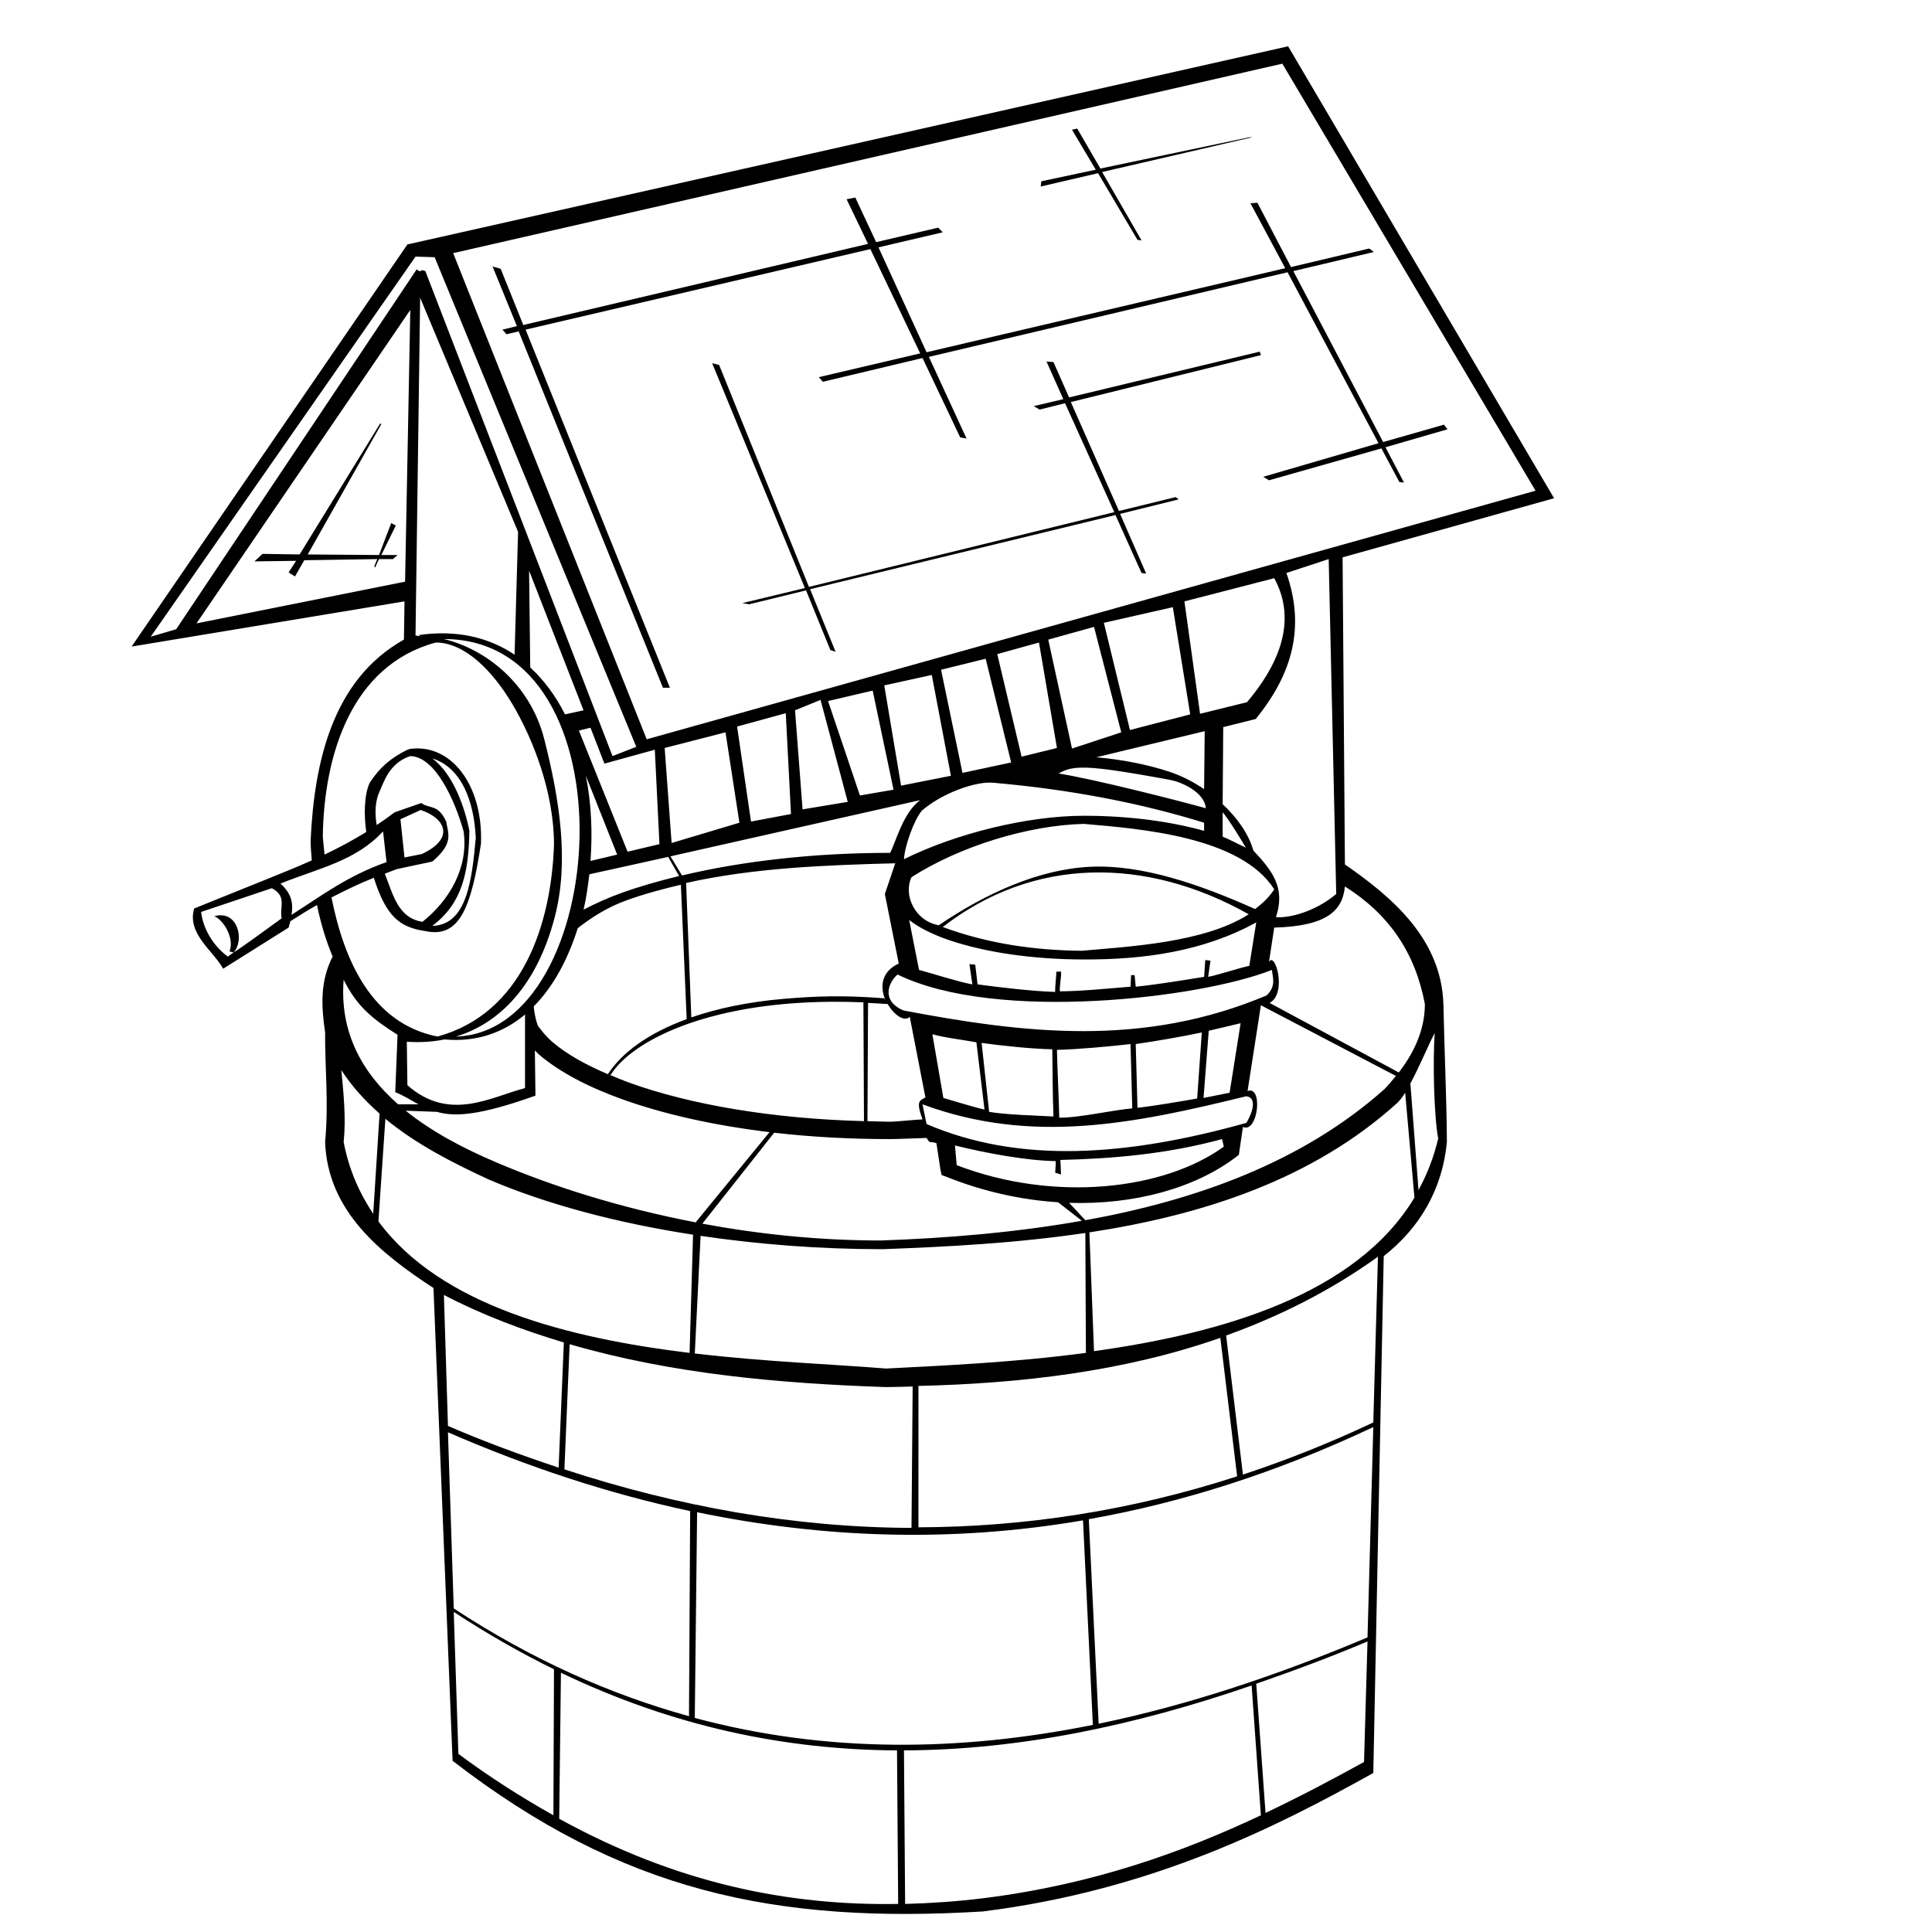 <?xml version="1.0"?><svg width="5000" height="5000" xmlns="http://www.w3.org/2000/svg">
 <title>studna</title>

 <g>
  <title>Layer 1</title>
  <g id="layer1">
   <path fill="#000000" stroke-miterlimit="4" id="path2308" d="m3333.67,119.795l-2279.322,512.847l-713.788,1040.69l706.29,-116.965l-1.5,98.971c-186.273,104.38 -231.908,319.764 -241.428,518.846c0,17.884 1.574,35.147 2.999,52.484c-39.143,17.576 -78.52,33.35 -118.465,49.486l-185.945,74.978c-19.374,65.729 50.19,109.852 74.978,155.954l169.45,-106.469c1.631,-5.875 3.188,-11.009 4.499,-16.495c23.044,-14.518 45.854,-29.067 68.98,-41.987c9.681,47.634 23.322,92.531 40.488,133.46c-32.808,63.937 -29.522,128.591 -19.494,196.442c-0.7,90.147 9.584,181.121 0,283.416c6.482,178.784 142.939,288.259 280.417,377.887l49.485,1223.636c437.589,337.95 834.586,422.291 1372.092,389.884c443.817,-55.457 768.46,-223.566 1010.699,-358.393l26.992,-1337.602c94.945,-74.49 152.222,-175.21 163.451,-295.412c-0.835,-119.137 -6.548,-238.298 -8.997,-356.894c-5.488,-166.357 -128.3,-273.936 -254.925,-361.392l-5.998,-794.764l547.337,-152.954l-688.295,-1169.652zm-14.996,44.986l655.305,1105.171l-2300.315,643.308l-500.851,-1258.126l2145.861,-490.354zm-530.842,167.95l-13.496,2.999l61.482,103.469l-140.958,29.991l-1.5,13.496l148.456,-34.49l101.969,172.449l10.497,1.5l-101.97,-176.947l388.384,-89.973l-7.498,0l-385.385,80.976l-59.982,-103.469zm-574.329,178.447l-22.493,4.499c4.94,10.703 36.92,76.417 55.483,115.466l-892.234,209.938l-58.483,-145.457l-20.994,-5.998l62.981,154.454l-37.489,8.998l10.497,11.997l31.491,-7.498l373.389,922.226l17.995,0l-373.389,-926.724l892.234,-208.438c46.006,96.708 74.002,154.941 128.962,269.92l-262.421,61.482l10.497,11.996l257.923,-61.482c40.558,84.844 97.471,205.439 97.471,205.439l16.495,2.999c0,0 -56.509,-122.757 -97.471,-211.437l928.224,-218.935l235.43,442.369l-298.411,86.974l14.996,8.997l290.914,-82.475l46.486,86.974l11.997,1.5l-47.986,-91.473l160.452,-46.486l-8.997,-11.996l-157.453,44.987l-232.431,-442.368l208.438,-49.485l-11.997,-8.998l-202.44,47.986l-86.974,-166.451l-17.995,1.499l89.973,167.95l-928.224,217.435c-54.032,-116.976 -80.154,-175.485 -124.463,-271.419l166.451,-38.988l-11.997,-11.997l-160.452,37.489c-17.794,-38.529 -49.427,-105.591 -53.984,-115.465zm-1138.161,152.954l49.485,1.5l521.845,1267.123l-61.482,23.993l-484.356,-1255.127c-18.124,-7.475 -6.416,7.788 -22.493,-4.499l-622.315,931.223l-65.98,19.494l685.296,-983.708zm11.996,106.468l253.425,605.82l-8.997,317.906c-65.548,-44.046 -147.796,-64.967 -247.426,-50.985l2.999,2.999c-3.905,-0.009 -8.172,-1.691 -11.996,-1.5l11.996,-874.24zm-25.492,31.491l-13.496,703.291l-539.839,107.968l553.335,-811.259zm2198.346,107.968l-493.353,118.465l-40.488,-91.473l-17.995,-1.5l43.487,97.471l-76.477,17.995l14.995,8.997l65.98,-16.495l127.462,281.916l-790.264,193.443l-232.431,-574.329l-17.995,-4.499l239.929,581.827l-161.952,38.988l17.995,2.999l146.956,-35.989l62.981,154.454l13.496,4.499l-65.98,-161.952l790.265,-191.943l67.48,149.956l11.996,1.499l-67.48,-154.454l151.455,-37.489l-7.498,-5.998l-146.956,35.989l-124.463,-281.916l491.854,-121.464l-2.999,-8.997zm-2276.323,185.945l-208.438,338.899l-95.971,-1.5l-20.994,19.494l107.968,-1.5l-19.494,29.991l16.495,10.497l23.993,-41.988l188.944,-2.999l-7.498,17.995l1.5,4.499l10.497,-22.493l35.989,0l11.996,-10.497l-41.987,0l37.489,-76.477l-11.996,-5.998l-31.491,82.475l-184.445,-1.5l190.443,-337.4l-2.999,-1.5zm2454.77,350.896l19.494,866.742c-54.598,45.932 -120.917,62.637 -155.954,59.982c25.448,-76.548 -10.052,-120.634 -58.482,-172.449c-12.062,-42.681 -40.845,-83.587 -79.476,-119.965l1.5,-199.44l83.975,-20.994c94.947,-116.216 128.723,-237.505 79.476,-377.888l109.468,-35.989zm-2069.384,29.991l140.958,361.393l-47.986,10.497c-23.655,-46.971 -53.69,-87.948 -89.973,-121.464l-2.999,-250.426zm1928.426,19.494c63.754,116.545 4.024,232.982 -70.479,320.905l-121.464,29.991l-40.488,-290.914l232.431,-59.982zm-262.422,74.978l44.987,277.418l-155.954,40.488l-67.48,-277.418l178.447,-40.488zm-203.939,50.985l70.479,272.919l-127.462,41.987l-61.482,-281.916l118.465,-32.99zm-1682.5,31.491c495.216,-0.162 430.422,1016.972 31.491,1028.694c113.704,-34.627 208.646,-132.242 254.924,-307.408c38.307,-144.428 13.392,-304.761 -26.992,-463.362c-37.076,-143.405 -152.015,-232.118 -259.423,-257.923zm-20.994,8.997c73.576,0 145.432,70.708 197.941,158.953c52.509,88.245 107.968,226.681 107.968,364.392c-7.039,206.769 -82.267,436.502 -301.411,496.352c-170.347,-33.563 -241.94,-196.952 -274.418,-359.893c35.988,-18.685 71.946,-35.866 109.467,-50.985c32.065,100.288 66.859,128.319 133.46,137.959c89.517,19.56 119.041,-63.449 143.957,-226.432c5.65,-155.767 -81.097,-261.96 -187.444,-244.427l0,1.5c-1.019,-0.033 -1.969,0.005 -2.999,0c-44.14,22.1 -71.312,45.568 -97.471,85.474c-14.776,31.1 -15.198,85.214 -8.997,127.462c-34.87,21.406 -71.237,41.028 -107.968,58.482c-1.577,-15.766 -3.314,-31.733 -4.499,-46.486c2.841,-210.42 73.713,-443.356 292.413,-502.35zm1561.035,0l46.486,272.919l-91.473,22.493l-62.981,-265.421l107.968,-29.991zm-137.959,41.988l65.98,268.42l-125.962,26.992l-55.483,-266.921l115.465,-28.492zm-139.458,41.987l49.485,260.923l-128.962,25.492l-43.487,-259.423l122.963,-26.992zm-152.955,40.488l53.984,256.424l-86.974,14.995l-82.475,-244.427l115.466,-26.992zm-134.959,23.993l70.479,263.921l-116.965,19.494l-19.494,-256.423l65.98,-26.992zm-89.973,34.49l13.496,260.922l-103.469,19.494l-35.989,-245.927l125.963,-34.49zm-505.35,37.489l35.989,92.972l130.461,-35.989l11.996,244.427l-82.475,19.494l-125.963,-313.407l29.991,-7.498zm1589.527,8.997l-1.499,149.955c-27.627,-18.563 -57.568,-34.265 -89.973,-44.987c-57.845,-19.138 -123.07,-31.563 -188.944,-37.489l280.416,-67.48zm-1240.131,2.999l35.989,233.93l-175.448,52.484l-17.995,-245.927l157.453,-40.488zm-815.757,61.482c64.861,1.109 115.874,115.475 137.959,194.942c13.134,93.146 -36.116,178.027 -106.468,233.93c-63.511,-9.927 -75.839,-70.28 -97.471,-124.463c10.482,-3.927 20.807,-8.322 31.491,-11.996l91.473,-19.494c56.288,-47.596 40.801,-71.962 35.989,-103.469c-21.494,-46.288 -42.987,-32.138 -64.481,-47.986l-68.979,23.993c-15.209,11.641 -30.686,22.53 -46.486,32.99c-5.563,-31.747 -3.599,-63.619 7.498,-86.974c10.98,-23.109 24.294,-73.454 79.476,-91.473zm56.983,5.998c74.51,23.367 107.894,108.502 112.467,205.439c-9.891,108.204 -22.531,225.909 -112.467,227.932c78.449,-59.008 93.919,-139.353 95.972,-245.927c-10.962,-56.384 -40.268,-145.952 -95.972,-187.444zm1675.002,23.993c40.276,-1.737 105.481,7.974 233.93,31.491c29.716,5.44 89.179,31.301 92.973,73.478c-83.649,-23.117 -286.809,-74.589 -380.887,-89.973c14.795,-8.812 29.818,-13.954 53.984,-14.996zm-1277.62,20.994l80.976,203.939l-68.979,16.495c5.527,-73.695 2.199,-149.285 -11.996,-220.434zm1034.692,17.994c7.119,-0.651 13.309,-0.357 19.494,0c201.937,17.42 386.076,53.844 545.838,103.469l0,20.994c-85.884,-23.987 -192.75,-38.989 -310.408,-38.989c-147.457,-0.085 -333.697,46.385 -466.361,112.467c1.746,-33.621 25.79,-101.553 46.486,-125.963c45.06,-38.678 115.122,-67.422 164.951,-71.979zm-169.45,44.987c-44.99,32.594 -64.245,112.841 -77.977,136.46c-198.725,0 -382.859,21.574 -538.34,58.482l-29.991,-49.485l646.307,-145.457zm-1292.615,25.493c66.673,22.528 86.804,74.921 2.999,113.966l-44.987,8.998l-10.497,-98.971l52.484,-23.993zm2075.382,5.998c12.78,13.361 52.312,77.848 59.982,91.473c-9.605,-4.19 -49.351,-24.662 -59.982,-28.492l0,-62.981zm-359.893,29.991c148.782,12.566 407.196,33.412 493.353,169.45c-12.608,19.899 -30.039,36.092 -49.485,50.985c-142.432,-63.795 -292.72,-115.672 -425.873,-109.468c-133.756,6.233 -271.255,68.718 -392.883,151.455c-1.921,-0.74 -4.082,-0.745 -5.998,-1.5c-53.37,-11.858 -86.914,-74.493 -64.481,-122.963c124.993,-79.907 300.924,-134.198 445.368,-137.959zm-1812.961,19.494l8.997,79.476c-100.076,34.995 -168.028,86.838 -245.927,136.459c4.907,-29.985 0.369,-54.751 -28.492,-80.976c100.175,-40.278 194.154,-58.21 265.421,-134.96zm737.78,65.98l28.492,49.485c-52.939,12.813 -103.201,27.172 -148.456,43.487c-36.742,13.246 -68.858,27.906 -98.971,43.487c7.132,-29.852 11.353,-60.213 14.996,-91.473l203.939,-44.987zm587.825,16.495l-26.992,79.476l35.989,179.946c-46.869,21.801 -48.453,62.289 -34.49,94.472l-2.999,-4.499c-106.739,-8.283 -177.32,-5.654 -260.922,1.5c-93.441,7.995 -172.831,25.417 -238.429,47.986l-13.496,-347.896c176.799,-39.641 362.1,-46.15 541.339,-50.985zm506.849,23.993c135.02,-4.18 274.6,32.922 407.878,107.968c-115.751,74.343 -312.22,83.469 -431.872,94.472c-123.976,-1.049 -245.22,-18.968 -359.893,-61.482c116.324,-90.328 247.345,-136.731 383.886,-140.958zm-1061.684,31.49l14.996,347.896c-100.708,36.798 -167.902,87.113 -203.939,142.458c-59.276,-25.214 -107.434,-52.639 -142.458,-82.475c-16.453,-14.016 -28.531,-29.034 -38.988,-43.487c-5.98,-16.752 -8.913,-33.298 -10.497,-49.485c51.093,-51.483 88.818,-122.479 113.966,-202.439c34.685,-27.108 75.665,-53.846 125.963,-71.979c45.945,-16.636 93.392,-29.329 140.958,-40.488zm1718.488,4.499c115.302,72.677 182.081,172.144 206.938,304.409c0,60.841 -23.514,120.156 -67.48,176.948l-334.4,-179.947c45.638,-23.579 15.132,-133.728 -1.499,-106.469l13.496,-88.474c135.404,-3.81 176.852,-43.1 182.945,-106.468zm-2777.173,4.499c40.115,21.043 19.421,48.465 25.492,77.977c-103.566,75.251 -106.727,76.896 -124.463,88.473c-4.486,2.928 -6.228,4.539 -14.996,10.497c-39.582,-29.344 -64.228,-73.889 -68.979,-115.465l182.945,-61.482zm-98.97,166.45c29.173,-31.967 11.03,-109.688 -47.986,-94.471l-2.999,0c23.55,8.096 54.307,57.064 40.488,91.473l10.497,2.999zm1748.48,-83.975c27.166,20.643 61.861,37.935 104.969,52.484c90.602,30.578 213.067,49.485 347.896,49.485c154.535,0.592 309.498,-20.985 445.367,-95.972l-17.994,112.467c-22.421,4.363 -84.019,24.553 -106.468,28.492l5.998,-41.988l-13.496,-1.499l-2.999,43.487c-55.344,8.864 -121.984,19.976 -176.948,25.492l-2.999,-29.991l-8.998,0l-1.499,29.991c-53.827,4.32 -130.168,11.867 -182.946,11.997c-1.015,-13.392 4.792,-42.616 2.999,-50.985l-11.997,0c0.63,2.941 -3.94,43.275 -2.999,52.484c-55.767,-1.376 -147.156,-12.254 -200.94,-19.494l-5.998,-50.985l-14.996,-1.5l7.498,52.485c-34.464,-6.017 -104.635,-28.57 -137.959,-37.489l-25.493,-128.961zm938.721,128.961c1.623,18.419 12.066,41.006 -13.496,65.98c-320.597,135.202 -626.317,98.427 -940.22,38.989c-61.161,-26.615 -35.863,-76.034 -14.996,-92.973c256.269,125.091 786.591,60.736 968.712,-11.997zm-2402.285,25.493c35.208,70.503 75.353,101.62 139.458,142.458l-5.998,148.456c24.425,10.081 42.023,21.582 59.982,31.49l-52.484,0c-91.169,-80.065 -151.932,-184.103 -140.958,-322.404zm1262.625,56.983c26.54,-0.179 54.157,0.315 82.475,1.499l1.5,307.408c-236.774,-6.048 -449.974,-42.786 -605.819,-98.97c-18.266,-6.585 -35.818,-13.997 -52.484,-20.994l2.999,0c52.71,-85.179 244.471,-186.734 571.33,-188.944zm94.471,2.999c16.751,0.811 33.624,1.68 50.985,2.999c16.353,28.311 43.058,46.876 56.983,32.99l40.488,208.438c-12.083,8.991 -26.715,4.761 -7.498,56.983c-15.925,0.406 -67.732,5.998 -83.975,5.998c-19.793,0 -38.99,-1.068 -58.482,-1.5l1.499,-305.909zm1016.698,5.998l349.396,182.945c-9.415,11.481 -18.826,23.216 -29.991,34.49c-213.924,190.262 -489.832,287.712 -773.77,338.899l-41.988,-44.987c168.415,5.345 324.951,-37.492 431.872,-118.465l7.498,-5.998l1.5,-10.497l8.998,-61.481c38.74,18.147 53.229,-107.839 11.996,-92.972l34.49,-221.934zm-1904.433,23.993l0,190.443c-88.212,22.791 -195.484,88.555 -304.409,-7.498l-1.499,-112.467c33.457,2.207 65.807,0.525 97.471,-5.998c82.3,7.678 152.068,-17.29 208.438,-64.48zm1851.949,22.493l-28.491,179.946c-15.779,3.146 -52.113,10.616 -67.48,13.496l13.496,-173.948c19.889,-4.547 62.515,-14.544 82.476,-19.494zm-100.47,23.993l-11.997,170.949c-47.205,8.104 -110.228,19.052 -154.454,23.992l-4.499,-164.951c50.191,-7.169 120.056,-19.278 170.949,-29.991zm602.821,1.5c-5.053,68.017 -2.432,212.103 8.997,272.919c-11.476,48.777 -28.682,92.614 -50.985,133.46l-20.994,-275.918c24.76,-46.142 49.759,-106.851 62.981,-130.461zm-1300.113,2.999c29.642,8.837 83.654,15.079 113.966,20.994l20.994,173.948c-26.594,-5.807 -79.217,-22.12 -106.468,-29.991l-28.491,-164.951zm127.462,22.493c48.793,7.064 132.745,15.73 182.946,16.495c0.748,52.01 0.874,121.979 2.999,173.948c-44.054,-2.575 -122.065,-4.242 -166.451,-11.997l-19.494,-178.447zm385.385,2.999l4.499,166.45c-50.5,4.259 -140.282,24.994 -188.944,23.993c-1.055,-51.984 -4.841,-123.466 -5.998,-175.448c50.414,-1.045 138.961,-8.952 190.443,-14.995zm-1541.542,16.495c3.562,3.463 6.713,7.272 10.497,10.497c52.3,44.553 124.719,83.121 214.436,115.466c106.906,38.541 237.544,68.049 382.386,85.475l-190.443,232.431l1.5,1.499c-196.997,-37.651 -373.92,-94.023 -518.846,-155.954c-83.042,-35.271 -165.495,-78.368 -233.93,-133.46l80.976,2.999c46.314,13.406 110.485,9.629 254.924,-41.987l-1.5,-116.965zm-500.851,50.985c27.989,42.947 61.495,79.509 98.971,112.467l-16.495,259.423c-35.892,-53.954 -63.137,-114.962 -76.477,-185.945c6.278,-60.6 -0.055,-124.23 -5.998,-185.945zm2753.181,58.482l23.992,271.419c-150.45,249.997 -495.41,350.848 -829.253,397.382l-11.997,-307.409c293.062,-44.799 578.279,-136.59 797.763,-335.9c5.86,-5.918 12.85,-14.719 19.494,-25.493zm-410.878,8.998c29.023,4.621 14.774,44.451 0,68.979c-312.735,87.441 -588.65,105.777 -827.754,2.999l-10.497,-50.985c284.486,105.16 549.146,49.787 838.251,-20.994zm-2228.337,58.482c79.438,65.693 174.703,114.277 268.42,157.453c148.359,63.397 328.413,111.642 527.843,142.458l-8.997,305.909c-314.886,-38.294 -644.639,-122.16 -805.26,-340.399l17.995,-265.421zm1006.201,35.99c94.746,10.9 195.308,16.495 299.91,16.495c21.218,0 73.688,-2.482 94.472,-2.999c10.682,17.116 6.308,7.148 25.493,13.496l10.497,68.98l2.999,13.496l11.996,4.499c95.665,38.331 193.933,59.918 289.414,65.981l61.482,47.985c-174.771,30.873 -352.384,45.162 -520.345,50.985c-162.622,0 -317.38,-16.753 -461.862,-43.487l185.945,-235.43zm1159.155,16.495l4.499,19.494c-153.18,111.381 -436.802,145.656 -691.294,47.986l-4.499,-50.985c81.063,19.969 183.546,39.17 260.922,40.488c0.245,4.22 -1.5,29.991 -1.5,29.991l14.996,4.499c0,0 -1.459,-36.146 -1.5,-37.489c130.127,-3.143 273.195,-14.374 418.375,-53.984zm-353.895,242.927l1.499,310.408c-189.767,25.177 -374.8,33.015 -517.346,40.488c-133.534,-10.99 -310.975,-17.306 -494.853,-38.988l14.996,-304.41c147.829,21.805 305.68,34.49 470.86,34.49c169.562,-6.197 348.365,-15.696 524.844,-41.988zm757.275,61.482l-11.997,428.872c-112.388,53.152 -224.916,97.817 -337.399,134.96l-43.487,-359.893c137.962,-49.744 270.521,-115.808 392.883,-203.939zm-2417.281,98.97c99.96,52.052 204.251,91.173 310.408,122.963l-13.496,323.904c-96.015,-31.948 -191.851,-66.928 -286.415,-107.968l-10.497,-338.899zm2009.402,110.967l43.487,358.393c-275.9,89.417 -551.553,131.146 -824.754,131.961l0,-365.891c266.593,-6.23 533.398,-37.595 781.268,-124.463zm-1683.999,16.495c264.43,76.967 543.219,101.571 818.756,110.967c23.022,-0.072 45.932,-1.048 68.98,-1.499l-2.999,365.891c-303.557,-1.115 -604.045,-55.113 -898.233,-151.455l13.496,-323.904zm2079.881,214.436l-14.995,544.338c-231.509,97.672 -463.787,175.4 -695.793,223.434l-25.493,-529.343c243.175,-43.117 488.771,-121.634 736.281,-238.429zm-2394.787,13.496c207.207,90.094 416.313,159.081 626.814,203.939l-2.999,530.842c-204.507,-56.53 -407.456,-146.734 -608.819,-278.917l-14.996,-455.865zm644.808,206.939c329.061,67.972 661.452,78.809 998.703,20.994l25.492,529.342c-344.592,69.453 -689.518,73.299 -1030.193,-17.995l5.998,-532.341zm-629.813,257.923c86.625,56.943 173.02,106.044 259.423,148.456l-1.5,377.888c-80.851,-45.402 -162.806,-97.173 -245.927,-158.952l-11.996,-367.391zm2364.796,76.478l-8.997,311.907c-76.422,42.287 -162.033,87.642 -254.924,131.96l-23.993,-334.4c95.492,-33.169 191.837,-68.898 287.915,-109.467zm-2087.379,80.976c290.262,139.202 579.744,199.465 869.741,200.94l2.999,397.382c-282.62,4.987 -572.428,-52.631 -877.239,-220.435l4.499,-377.888zm1787.468,32.99l23.993,335.9c-196.462,92.699 -430.662,178.683 -716.787,214.437c-67.673,8.456 -135.556,13.15 -203.939,14.995l-2.999,-397.382c298.608,-1 597.725,-64.102 899.732,-167.95z"/>
  </g>
 </g>
</svg>